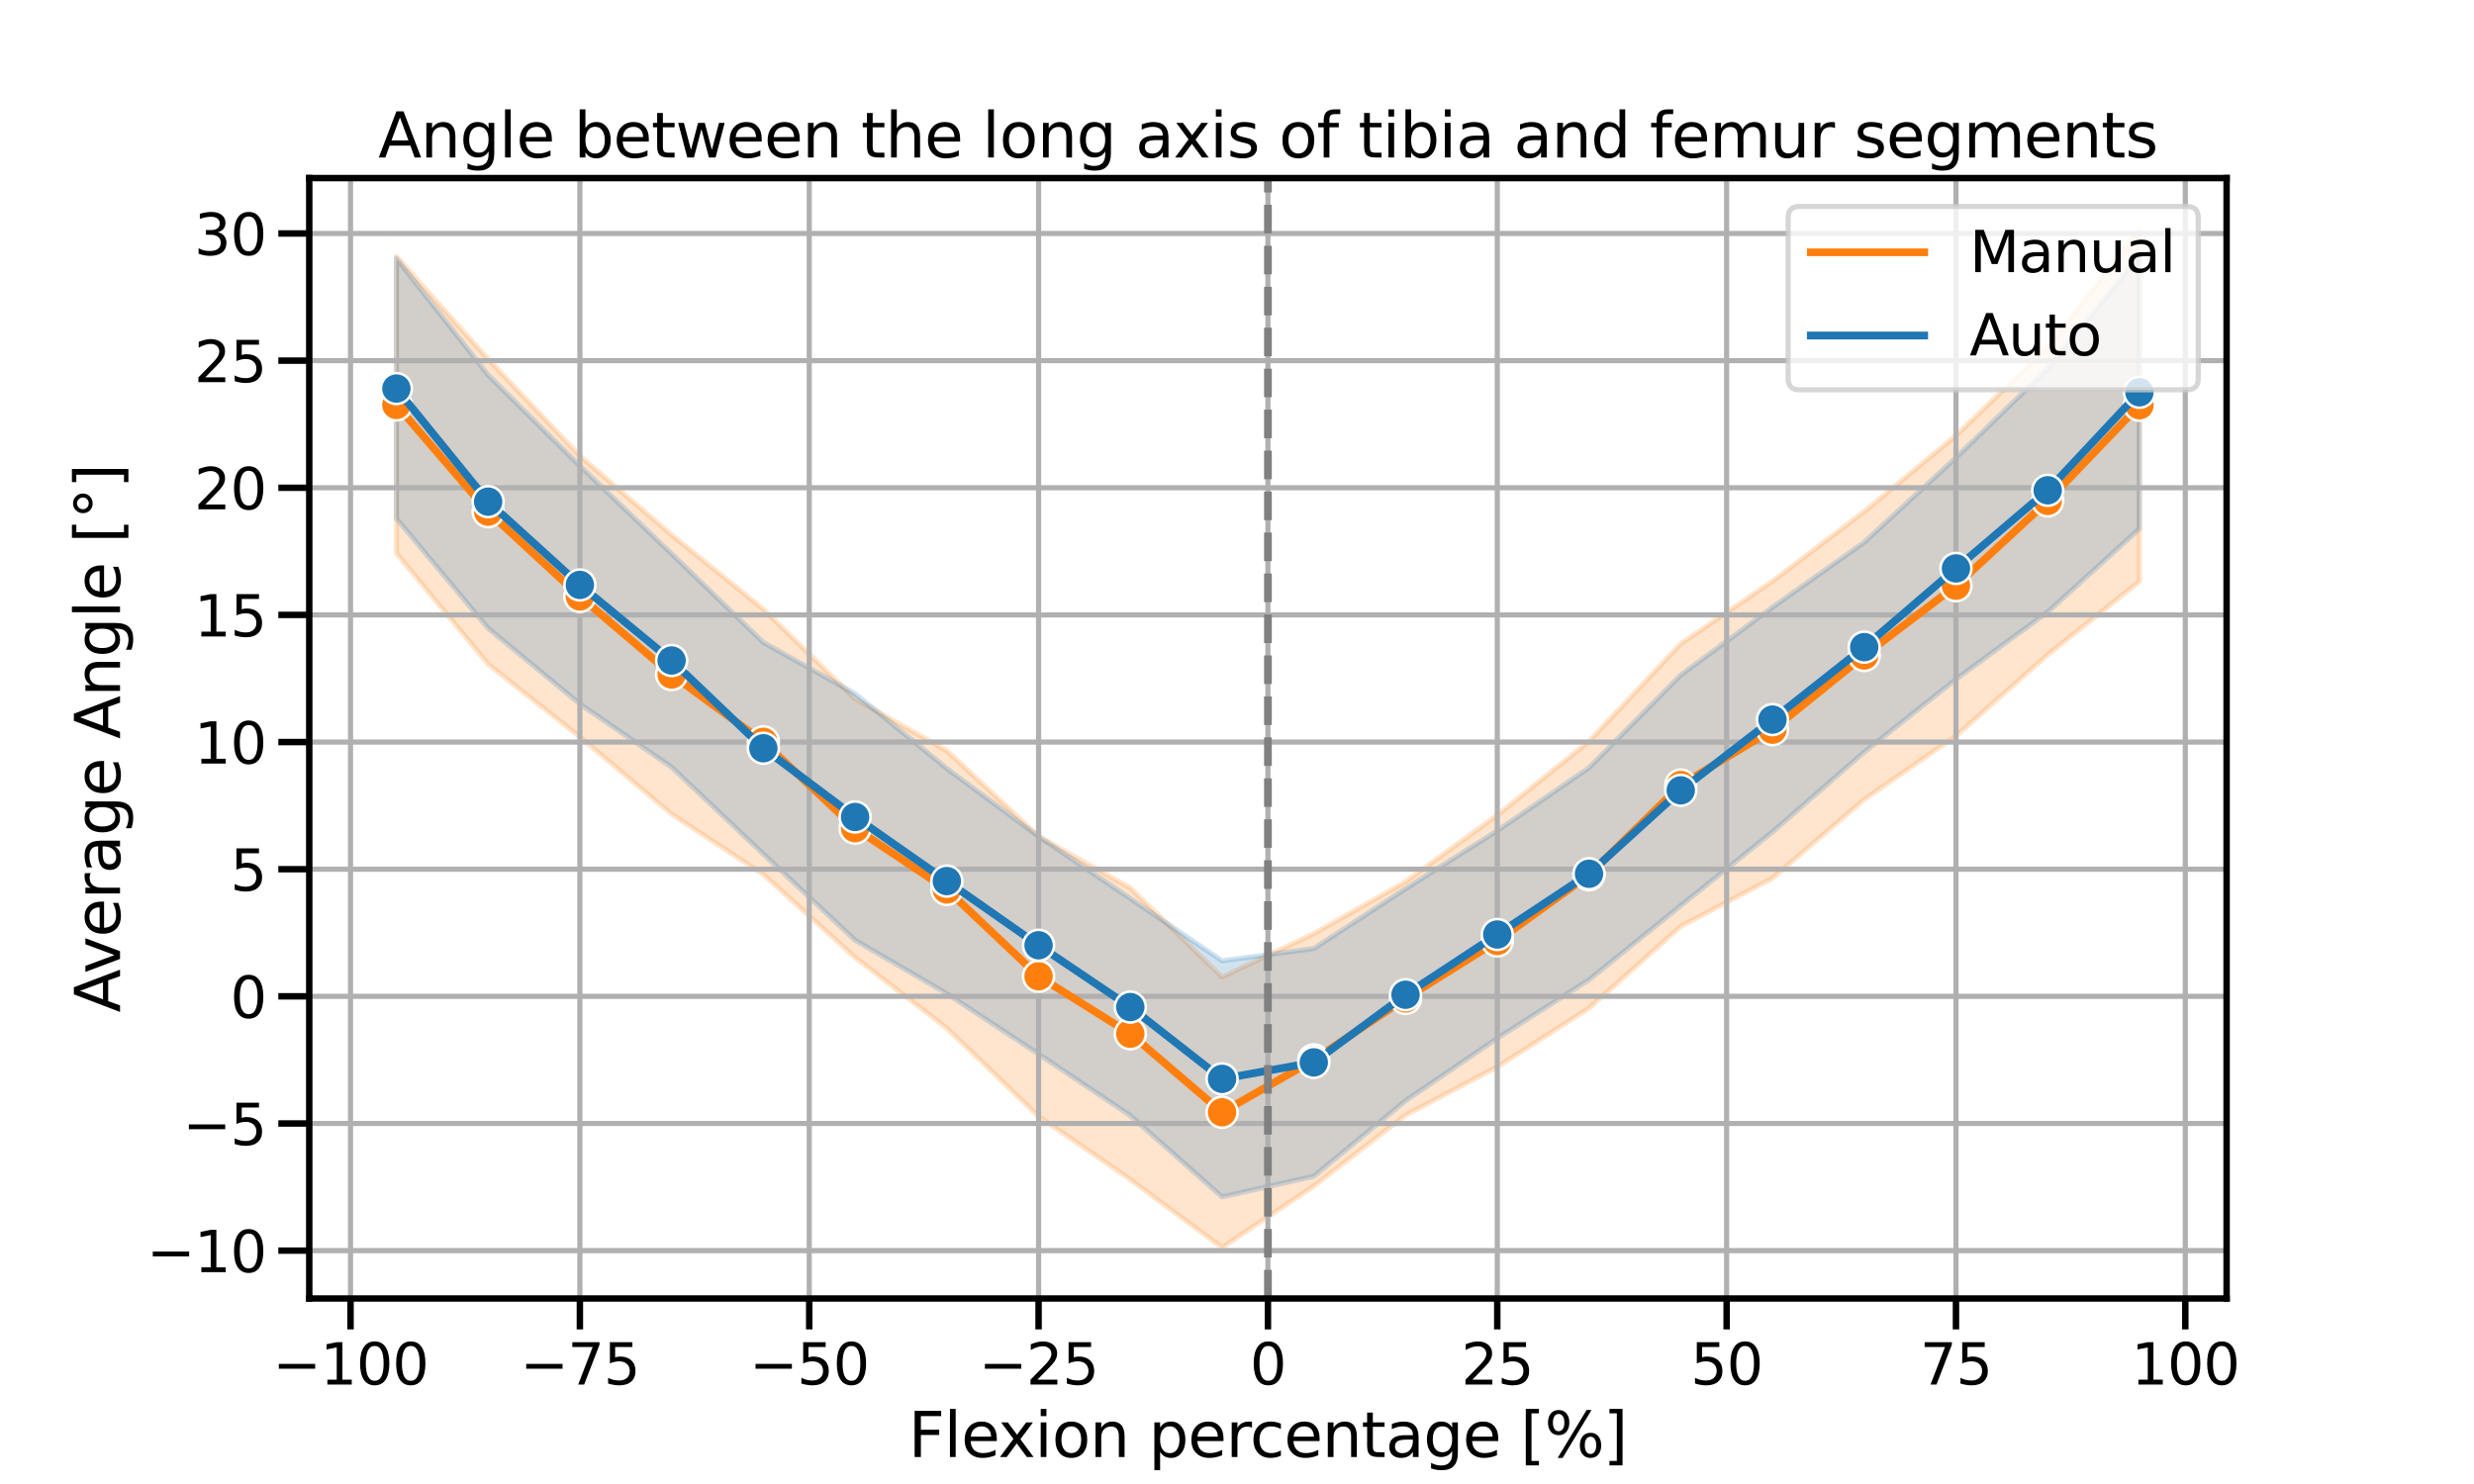 <?xml version="1.0" encoding="utf-8" standalone="no"?>
<!DOCTYPE svg PUBLIC "-//W3C//DTD SVG 1.1//EN"
  "http://www.w3.org/Graphics/SVG/1.1/DTD/svg11.dtd">
<svg xmlns:xlink="http://www.w3.org/1999/xlink" width="720pt" height="432pt" viewBox="0 0 720 432" xmlns="http://www.w3.org/2000/svg" version="1.1">
 <defs>
  <style type="text/css">*{stroke-linejoin: round; stroke-linecap: butt}</style>
 </defs>
 <g id="figure_1">
  <g id="patch_1">
   <path d="M 0 432 
L 720 432 
L 720 0 
L 0 0 
z
" style="fill: #ffffff"/>
  </g>
  <g id="axes_1">
   <g id="patch_2">
    <path d="M 90 378 
L 648 378 
L 648 51.84 
L 90 51.84 
z
" style="fill: #ffffff"/>
   </g>
   <g id="PolyCollection_1">
    <defs>
     <path id="m3d444b2da0" d="M 115.364 -357.319 
L 115.364 -270.921 
L 142.063 -238.645 
L 168.762 -217.465 
L 195.46 -194.986 
L 222.159 -177.435 
L 248.857 -153.257 
L 275.556 -132.685 
L 302.254 -107.025 
L 328.953 -88.63 
L 355.651 -68.825 
L 382.35 -86.718 
L 409.048 -107.354 
L 435.747 -121.418 
L 462.445 -138.504 
L 489.144 -162.329 
L 515.842 -176.356 
L 542.541 -199.265 
L 569.239 -217.771 
L 595.938 -241.408 
L 622.636 -262.732 
L 622.636 -365.335 
L 622.636 -365.335 
L 595.938 -330.95 
L 569.239 -305.23 
L 542.541 -283.093 
L 515.842 -262.81 
L 489.144 -244.617 
L 462.445 -216.191 
L 435.747 -194.728 
L 409.048 -175.324 
L 382.35 -160.224 
L 355.651 -147.592 
L 328.953 -173.507 
L 302.254 -188.569 
L 275.556 -213.458 
L 248.857 -228.555 
L 222.159 -254.66 
L 195.46 -276.292 
L 168.762 -299.274 
L 142.063 -327.451 
L 115.364 -357.319 
z
" style="stroke: #ff7f0e; stroke-opacity: 0.2; stroke-width: 1.5"/>
    </defs>
    <g clip-path="url(#p216451afbd)">
     <use xlink:href="#m3d444b2da0" x="0" y="432" style="fill: #ff7f0e; fill-opacity: 0.2; stroke: #ff7f0e; stroke-opacity: 0.2; stroke-width: 1.5"/>
    </g>
   </g>
   <g id="PolyCollection_2">
    <defs>
     <path id="m3cbdff1667" d="M 115.364 -356.728 
L 115.364 -281.051 
L 142.063 -249.098 
L 168.762 -227.068 
L 195.46 -208.66 
L 222.159 -183.376 
L 248.857 -158.287 
L 275.556 -142.734 
L 302.254 -125.166 
L 328.953 -107.239 
L 355.651 -83.567 
L 382.35 -89.578 
L 409.048 -111.564 
L 435.747 -129.75 
L 462.445 -146.776 
L 489.144 -168.363 
L 515.842 -189.82 
L 542.541 -213.08 
L 569.239 -234.266 
L 595.938 -253.852 
L 622.636 -278.063 
L 622.636 -357.545 
L 622.636 -357.545 
L 595.938 -324.69 
L 569.239 -298.789 
L 542.541 -274.143 
L 515.842 -255.218 
L 489.144 -235.489 
L 462.445 -208.507 
L 435.747 -190.18 
L 409.048 -173.28 
L 382.35 -155.886 
L 355.651 -152.308 
L 328.953 -170.435 
L 302.254 -188.482 
L 275.556 -208.285 
L 248.857 -230.061 
L 222.159 -244.978 
L 195.46 -270.784 
L 168.762 -296.375 
L 142.063 -322.828 
L 115.364 -356.728 
z
" style="stroke: #1f77b4; stroke-opacity: 0.2; stroke-width: 1.5"/>
    </defs>
    <g clip-path="url(#p216451afbd)">
     <use xlink:href="#m3cbdff1667" x="0" y="432" style="fill: #1f77b4; fill-opacity: 0.2; stroke: #1f77b4; stroke-opacity: 0.2; stroke-width: 1.5"/>
    </g>
   </g>
   <g id="matplotlib.axis_1">
    <g id="xtick_1">
     <g id="line2d_1">
      <path d="M 102.016 378 
L 102.016 51.84 
" clip-path="url(#p216451afbd)" style="fill: none; stroke: #b0b0b0; stroke-width: 1.5; stroke-linecap: square"/>
     </g>
     <g id="line2d_2">
      <defs>
       <path id="m5c2c0328b5" d="M 0 0 
L 0 9 
" style="stroke: #000000; stroke-width: 1.875"/>
      </defs>
      <g>
       <use xlink:href="#m5c2c0328b5" x="102.016" y="378" style="stroke: #000000; stroke-width: 1.875"/>
      </g>
     </g>
     <g id="text_1">
      <!-- −100 -->
      <g transform="translate(79.355 403.037) scale(0.165 -0.165)">
       <defs>
        <path id="DejaVuSans-2212" d="M 678 2272 
L 4684 2272 
L 4684 1741 
L 678 1741 
L 678 2272 
z
" transform="scale(0.016)"/>
        <path id="DejaVuSans-31" d="M 794 531 
L 1825 531 
L 1825 4091 
L 703 3866 
L 703 4441 
L 1819 4666 
L 2450 4666 
L 2450 531 
L 3481 531 
L 3481 0 
L 794 0 
L 794 531 
z
" transform="scale(0.016)"/>
        <path id="DejaVuSans-30" d="M 2034 4250 
Q 1547 4250 1301 3770 
Q 1056 3291 1056 2328 
Q 1056 1369 1301 889 
Q 1547 409 2034 409 
Q 2525 409 2770 889 
Q 3016 1369 3016 2328 
Q 3016 3291 2770 3770 
Q 2525 4250 2034 4250 
z
M 2034 4750 
Q 2819 4750 3233 4129 
Q 3647 3509 3647 2328 
Q 3647 1150 3233 529 
Q 2819 -91 2034 -91 
Q 1250 -91 836 529 
Q 422 1150 422 2328 
Q 422 3509 836 4129 
Q 1250 4750 2034 4750 
z
" transform="scale(0.016)"/>
       </defs>
       <use xlink:href="#DejaVuSans-2212"/>
       <use xlink:href="#DejaVuSans-31" x="83.789"/>
       <use xlink:href="#DejaVuSans-30" x="147.412"/>
       <use xlink:href="#DejaVuSans-30" x="211.035"/>
      </g>
     </g>
    </g>
    <g id="xtick_2">
     <g id="line2d_3">
      <path d="M 168.762 378 
L 168.762 51.84 
" clip-path="url(#p216451afbd)" style="fill: none; stroke: #b0b0b0; stroke-width: 1.5; stroke-linecap: square"/>
     </g>
     <g id="line2d_4">
      <g>
       <use xlink:href="#m5c2c0328b5" x="168.762" y="378" style="stroke: #000000; stroke-width: 1.875"/>
      </g>
     </g>
     <g id="text_2">
      <!-- −75 -->
      <g transform="translate(151.351 403.037) scale(0.165 -0.165)">
       <defs>
        <path id="DejaVuSans-37" d="M 525 4666 
L 3525 4666 
L 3525 4397 
L 1831 0 
L 1172 0 
L 2766 4134 
L 525 4134 
L 525 4666 
z
" transform="scale(0.016)"/>
        <path id="DejaVuSans-35" d="M 691 4666 
L 3169 4666 
L 3169 4134 
L 1269 4134 
L 1269 2991 
Q 1406 3038 1543 3061 
Q 1681 3084 1819 3084 
Q 2600 3084 3056 2656 
Q 3513 2228 3513 1497 
Q 3513 744 3044 326 
Q 2575 -91 1722 -91 
Q 1428 -91 1123 -41 
Q 819 9 494 109 
L 494 744 
Q 775 591 1075 516 
Q 1375 441 1709 441 
Q 2250 441 2565 725 
Q 2881 1009 2881 1497 
Q 2881 1984 2565 2268 
Q 2250 2553 1709 2553 
Q 1456 2553 1204 2497 
Q 953 2441 691 2322 
L 691 4666 
z
" transform="scale(0.016)"/>
       </defs>
       <use xlink:href="#DejaVuSans-2212"/>
       <use xlink:href="#DejaVuSans-37" x="83.789"/>
       <use xlink:href="#DejaVuSans-35" x="147.412"/>
      </g>
     </g>
    </g>
    <g id="xtick_3">
     <g id="line2d_5">
      <path d="M 235.508 378 
L 235.508 51.84 
" clip-path="url(#p216451afbd)" style="fill: none; stroke: #b0b0b0; stroke-width: 1.5; stroke-linecap: square"/>
     </g>
     <g id="line2d_6">
      <g>
       <use xlink:href="#m5c2c0328b5" x="235.508" y="378" style="stroke: #000000; stroke-width: 1.875"/>
      </g>
     </g>
     <g id="text_3">
      <!-- −50 -->
      <g transform="translate(218.097 403.037) scale(0.165 -0.165)">
       <use xlink:href="#DejaVuSans-2212"/>
       <use xlink:href="#DejaVuSans-35" x="83.789"/>
       <use xlink:href="#DejaVuSans-30" x="147.412"/>
      </g>
     </g>
    </g>
    <g id="xtick_4">
     <g id="line2d_7">
      <path d="M 302.254 378 
L 302.254 51.84 
" clip-path="url(#p216451afbd)" style="fill: none; stroke: #b0b0b0; stroke-width: 1.5; stroke-linecap: square"/>
     </g>
     <g id="line2d_8">
      <g>
       <use xlink:href="#m5c2c0328b5" x="302.254" y="378" style="stroke: #000000; stroke-width: 1.875"/>
      </g>
     </g>
     <g id="text_4">
      <!-- −25 -->
      <g transform="translate(284.843 403.037) scale(0.165 -0.165)">
       <defs>
        <path id="DejaVuSans-32" d="M 1228 531 
L 3431 531 
L 3431 0 
L 469 0 
L 469 531 
Q 828 903 1448 1529 
Q 2069 2156 2228 2338 
Q 2531 2678 2651 2914 
Q 2772 3150 2772 3378 
Q 2772 3750 2511 3984 
Q 2250 4219 1831 4219 
Q 1534 4219 1204 4116 
Q 875 4013 500 3803 
L 500 4441 
Q 881 4594 1212 4672 
Q 1544 4750 1819 4750 
Q 2544 4750 2975 4387 
Q 3406 4025 3406 3419 
Q 3406 3131 3298 2873 
Q 3191 2616 2906 2266 
Q 2828 2175 2409 1742 
Q 1991 1309 1228 531 
z
" transform="scale(0.016)"/>
       </defs>
       <use xlink:href="#DejaVuSans-2212"/>
       <use xlink:href="#DejaVuSans-32" x="83.789"/>
       <use xlink:href="#DejaVuSans-35" x="147.412"/>
      </g>
     </g>
    </g>
    <g id="xtick_5">
     <g id="line2d_9">
      <path d="M 369.001 378 
L 369.001 51.84 
" clip-path="url(#p216451afbd)" style="fill: none; stroke: #b0b0b0; stroke-width: 1.5; stroke-linecap: square"/>
     </g>
     <g id="line2d_10">
      <g>
       <use xlink:href="#m5c2c0328b5" x="369.001" y="378" style="stroke: #000000; stroke-width: 1.875"/>
      </g>
     </g>
     <g id="text_5">
      <!-- 0 -->
      <g transform="translate(363.752 403.037) scale(0.165 -0.165)">
       <use xlink:href="#DejaVuSans-30"/>
      </g>
     </g>
    </g>
    <g id="xtick_6">
     <g id="line2d_11">
      <path d="M 435.747 378 
L 435.747 51.84 
" clip-path="url(#p216451afbd)" style="fill: none; stroke: #b0b0b0; stroke-width: 1.5; stroke-linecap: square"/>
     </g>
     <g id="line2d_12">
      <g>
       <use xlink:href="#m5c2c0328b5" x="435.747" y="378" style="stroke: #000000; stroke-width: 1.875"/>
      </g>
     </g>
     <g id="text_6">
      <!-- 25 -->
      <g transform="translate(425.249 403.037) scale(0.165 -0.165)">
       <use xlink:href="#DejaVuSans-32"/>
       <use xlink:href="#DejaVuSans-35" x="63.623"/>
      </g>
     </g>
    </g>
    <g id="xtick_7">
     <g id="line2d_13">
      <path d="M 502.493 378 
L 502.493 51.84 
" clip-path="url(#p216451afbd)" style="fill: none; stroke: #b0b0b0; stroke-width: 1.5; stroke-linecap: square"/>
     </g>
     <g id="line2d_14">
      <g>
       <use xlink:href="#m5c2c0328b5" x="502.493" y="378" style="stroke: #000000; stroke-width: 1.875"/>
      </g>
     </g>
     <g id="text_7">
      <!-- 50 -->
      <g transform="translate(491.995 403.037) scale(0.165 -0.165)">
       <use xlink:href="#DejaVuSans-35"/>
       <use xlink:href="#DejaVuSans-30" x="63.623"/>
      </g>
     </g>
    </g>
    <g id="xtick_8">
     <g id="line2d_15">
      <path d="M 569.239 378 
L 569.239 51.84 
" clip-path="url(#p216451afbd)" style="fill: none; stroke: #b0b0b0; stroke-width: 1.5; stroke-linecap: square"/>
     </g>
     <g id="line2d_16">
      <g>
       <use xlink:href="#m5c2c0328b5" x="569.239" y="378" style="stroke: #000000; stroke-width: 1.875"/>
      </g>
     </g>
     <g id="text_8">
      <!-- 75 -->
      <g transform="translate(558.741 403.037) scale(0.165 -0.165)">
       <use xlink:href="#DejaVuSans-37"/>
       <use xlink:href="#DejaVuSans-35" x="63.623"/>
      </g>
     </g>
    </g>
    <g id="xtick_9">
     <g id="line2d_17">
      <path d="M 635.986 378 
L 635.986 51.84 
" clip-path="url(#p216451afbd)" style="fill: none; stroke: #b0b0b0; stroke-width: 1.5; stroke-linecap: square"/>
     </g>
     <g id="line2d_18">
      <g>
       <use xlink:href="#m5c2c0328b5" x="635.986" y="378" style="stroke: #000000; stroke-width: 1.875"/>
      </g>
     </g>
     <g id="text_9">
      <!-- 100 -->
      <g transform="translate(620.238 403.037) scale(0.165 -0.165)">
       <use xlink:href="#DejaVuSans-31"/>
       <use xlink:href="#DejaVuSans-30" x="63.623"/>
       <use xlink:href="#DejaVuSans-30" x="127.246"/>
      </g>
     </g>
    </g>
    <g id="text_10">
     <!-- Flexion percentage [%] -->
     <g transform="translate(264.376 424.146) scale(0.18 -0.18)">
      <defs>
       <path id="DejaVuSans-46" d="M 628 4666 
L 3309 4666 
L 3309 4134 
L 1259 4134 
L 1259 2759 
L 3109 2759 
L 3109 2228 
L 1259 2228 
L 1259 0 
L 628 0 
L 628 4666 
z
" transform="scale(0.016)"/>
       <path id="DejaVuSans-6c" d="M 603 4863 
L 1178 4863 
L 1178 0 
L 603 0 
L 603 4863 
z
" transform="scale(0.016)"/>
       <path id="DejaVuSans-65" d="M 3597 1894 
L 3597 1613 
L 953 1613 
Q 991 1019 1311 708 
Q 1631 397 2203 397 
Q 2534 397 2845 478 
Q 3156 559 3463 722 
L 3463 178 
Q 3153 47 2828 -22 
Q 2503 -91 2169 -91 
Q 1331 -91 842 396 
Q 353 884 353 1716 
Q 353 2575 817 3079 
Q 1281 3584 2069 3584 
Q 2775 3584 3186 3129 
Q 3597 2675 3597 1894 
z
M 3022 2063 
Q 3016 2534 2758 2815 
Q 2500 3097 2075 3097 
Q 1594 3097 1305 2825 
Q 1016 2553 972 2059 
L 3022 2063 
z
" transform="scale(0.016)"/>
       <path id="DejaVuSans-78" d="M 3513 3500 
L 2247 1797 
L 3578 0 
L 2900 0 
L 1881 1375 
L 863 0 
L 184 0 
L 1544 1831 
L 300 3500 
L 978 3500 
L 1906 2253 
L 2834 3500 
L 3513 3500 
z
" transform="scale(0.016)"/>
       <path id="DejaVuSans-69" d="M 603 3500 
L 1178 3500 
L 1178 0 
L 603 0 
L 603 3500 
z
M 603 4863 
L 1178 4863 
L 1178 4134 
L 603 4134 
L 603 4863 
z
" transform="scale(0.016)"/>
       <path id="DejaVuSans-6f" d="M 1959 3097 
Q 1497 3097 1228 2736 
Q 959 2375 959 1747 
Q 959 1119 1226 758 
Q 1494 397 1959 397 
Q 2419 397 2687 759 
Q 2956 1122 2956 1747 
Q 2956 2369 2687 2733 
Q 2419 3097 1959 3097 
z
M 1959 3584 
Q 2709 3584 3137 3096 
Q 3566 2609 3566 1747 
Q 3566 888 3137 398 
Q 2709 -91 1959 -91 
Q 1206 -91 779 398 
Q 353 888 353 1747 
Q 353 2609 779 3096 
Q 1206 3584 1959 3584 
z
" transform="scale(0.016)"/>
       <path id="DejaVuSans-6e" d="M 3513 2113 
L 3513 0 
L 2938 0 
L 2938 2094 
Q 2938 2591 2744 2837 
Q 2550 3084 2163 3084 
Q 1697 3084 1428 2787 
Q 1159 2491 1159 1978 
L 1159 0 
L 581 0 
L 581 3500 
L 1159 3500 
L 1159 2956 
Q 1366 3272 1645 3428 
Q 1925 3584 2291 3584 
Q 2894 3584 3203 3211 
Q 3513 2838 3513 2113 
z
" transform="scale(0.016)"/>
       <path id="DejaVuSans-20" transform="scale(0.016)"/>
       <path id="DejaVuSans-70" d="M 1159 525 
L 1159 -1331 
L 581 -1331 
L 581 3500 
L 1159 3500 
L 1159 2969 
Q 1341 3281 1617 3432 
Q 1894 3584 2278 3584 
Q 2916 3584 3314 3078 
Q 3713 2572 3713 1747 
Q 3713 922 3314 415 
Q 2916 -91 2278 -91 
Q 1894 -91 1617 61 
Q 1341 213 1159 525 
z
M 3116 1747 
Q 3116 2381 2855 2742 
Q 2594 3103 2138 3103 
Q 1681 3103 1420 2742 
Q 1159 2381 1159 1747 
Q 1159 1113 1420 752 
Q 1681 391 2138 391 
Q 2594 391 2855 752 
Q 3116 1113 3116 1747 
z
" transform="scale(0.016)"/>
       <path id="DejaVuSans-72" d="M 2631 2963 
Q 2534 3019 2420 3045 
Q 2306 3072 2169 3072 
Q 1681 3072 1420 2755 
Q 1159 2438 1159 1844 
L 1159 0 
L 581 0 
L 581 3500 
L 1159 3500 
L 1159 2956 
Q 1341 3275 1631 3429 
Q 1922 3584 2338 3584 
Q 2397 3584 2469 3576 
Q 2541 3569 2628 3553 
L 2631 2963 
z
" transform="scale(0.016)"/>
       <path id="DejaVuSans-63" d="M 3122 3366 
L 3122 2828 
Q 2878 2963 2633 3030 
Q 2388 3097 2138 3097 
Q 1578 3097 1268 2742 
Q 959 2388 959 1747 
Q 959 1106 1268 751 
Q 1578 397 2138 397 
Q 2388 397 2633 464 
Q 2878 531 3122 666 
L 3122 134 
Q 2881 22 2623 -34 
Q 2366 -91 2075 -91 
Q 1284 -91 818 406 
Q 353 903 353 1747 
Q 353 2603 823 3093 
Q 1294 3584 2113 3584 
Q 2378 3584 2631 3529 
Q 2884 3475 3122 3366 
z
" transform="scale(0.016)"/>
       <path id="DejaVuSans-74" d="M 1172 4494 
L 1172 3500 
L 2356 3500 
L 2356 3053 
L 1172 3053 
L 1172 1153 
Q 1172 725 1289 603 
Q 1406 481 1766 481 
L 2356 481 
L 2356 0 
L 1766 0 
Q 1100 0 847 248 
Q 594 497 594 1153 
L 594 3053 
L 172 3053 
L 172 3500 
L 594 3500 
L 594 4494 
L 1172 4494 
z
" transform="scale(0.016)"/>
       <path id="DejaVuSans-61" d="M 2194 1759 
Q 1497 1759 1228 1600 
Q 959 1441 959 1056 
Q 959 750 1161 570 
Q 1363 391 1709 391 
Q 2188 391 2477 730 
Q 2766 1069 2766 1631 
L 2766 1759 
L 2194 1759 
z
M 3341 1997 
L 3341 0 
L 2766 0 
L 2766 531 
Q 2569 213 2275 61 
Q 1981 -91 1556 -91 
Q 1019 -91 701 211 
Q 384 513 384 1019 
Q 384 1609 779 1909 
Q 1175 2209 1959 2209 
L 2766 2209 
L 2766 2266 
Q 2766 2663 2505 2880 
Q 2244 3097 1772 3097 
Q 1472 3097 1187 3025 
Q 903 2953 641 2809 
L 641 3341 
Q 956 3463 1253 3523 
Q 1550 3584 1831 3584 
Q 2591 3584 2966 3190 
Q 3341 2797 3341 1997 
z
" transform="scale(0.016)"/>
       <path id="DejaVuSans-67" d="M 2906 1791 
Q 2906 2416 2648 2759 
Q 2391 3103 1925 3103 
Q 1463 3103 1205 2759 
Q 947 2416 947 1791 
Q 947 1169 1205 825 
Q 1463 481 1925 481 
Q 2391 481 2648 825 
Q 2906 1169 2906 1791 
z
M 3481 434 
Q 3481 -459 3084 -895 
Q 2688 -1331 1869 -1331 
Q 1566 -1331 1297 -1286 
Q 1028 -1241 775 -1147 
L 775 -588 
Q 1028 -725 1275 -790 
Q 1522 -856 1778 -856 
Q 2344 -856 2625 -561 
Q 2906 -266 2906 331 
L 2906 616 
Q 2728 306 2450 153 
Q 2172 0 1784 0 
Q 1141 0 747 490 
Q 353 981 353 1791 
Q 353 2603 747 3093 
Q 1141 3584 1784 3584 
Q 2172 3584 2450 3431 
Q 2728 3278 2906 2969 
L 2906 3500 
L 3481 3500 
L 3481 434 
z
" transform="scale(0.016)"/>
       <path id="DejaVuSans-5b" d="M 550 4863 
L 1875 4863 
L 1875 4416 
L 1125 4416 
L 1125 -397 
L 1875 -397 
L 1875 -844 
L 550 -844 
L 550 4863 
z
" transform="scale(0.016)"/>
       <path id="DejaVuSans-25" d="M 4653 2053 
Q 4381 2053 4226 1822 
Q 4072 1591 4072 1178 
Q 4072 772 4226 539 
Q 4381 306 4653 306 
Q 4919 306 5073 539 
Q 5228 772 5228 1178 
Q 5228 1588 5073 1820 
Q 4919 2053 4653 2053 
z
M 4653 2450 
Q 5147 2450 5437 2106 
Q 5728 1763 5728 1178 
Q 5728 594 5436 251 
Q 5144 -91 4653 -91 
Q 4153 -91 3862 251 
Q 3572 594 3572 1178 
Q 3572 1766 3864 2108 
Q 4156 2450 4653 2450 
z
M 1428 4353 
Q 1159 4353 1004 4120 
Q 850 3888 850 3481 
Q 850 3069 1003 2837 
Q 1156 2606 1428 2606 
Q 1700 2606 1854 2837 
Q 2009 3069 2009 3481 
Q 2009 3884 1853 4118 
Q 1697 4353 1428 4353 
z
M 4250 4750 
L 4750 4750 
L 1831 -91 
L 1331 -91 
L 4250 4750 
z
M 1428 4750 
Q 1922 4750 2215 4408 
Q 2509 4066 2509 3481 
Q 2509 2891 2217 2550 
Q 1925 2209 1428 2209 
Q 931 2209 642 2551 
Q 353 2894 353 3481 
Q 353 4063 643 4406 
Q 934 4750 1428 4750 
z
" transform="scale(0.016)"/>
       <path id="DejaVuSans-5d" d="M 1947 4863 
L 1947 -844 
L 622 -844 
L 622 -397 
L 1369 -397 
L 1369 4416 
L 622 4416 
L 622 4863 
L 1947 4863 
z
" transform="scale(0.016)"/>
      </defs>
      <use xlink:href="#DejaVuSans-46"/>
      <use xlink:href="#DejaVuSans-6c" x="57.52"/>
      <use xlink:href="#DejaVuSans-65" x="85.303"/>
      <use xlink:href="#DejaVuSans-78" x="145.076"/>
      <use xlink:href="#DejaVuSans-69" x="204.256"/>
      <use xlink:href="#DejaVuSans-6f" x="232.039"/>
      <use xlink:href="#DejaVuSans-6e" x="293.221"/>
      <use xlink:href="#DejaVuSans-20" x="356.6"/>
      <use xlink:href="#DejaVuSans-70" x="388.387"/>
      <use xlink:href="#DejaVuSans-65" x="451.863"/>
      <use xlink:href="#DejaVuSans-72" x="513.387"/>
      <use xlink:href="#DejaVuSans-63" x="552.25"/>
      <use xlink:href="#DejaVuSans-65" x="607.23"/>
      <use xlink:href="#DejaVuSans-6e" x="668.754"/>
      <use xlink:href="#DejaVuSans-74" x="732.133"/>
      <use xlink:href="#DejaVuSans-61" x="771.342"/>
      <use xlink:href="#DejaVuSans-67" x="832.621"/>
      <use xlink:href="#DejaVuSans-65" x="896.098"/>
      <use xlink:href="#DejaVuSans-20" x="957.621"/>
      <use xlink:href="#DejaVuSans-5b" x="989.408"/>
      <use xlink:href="#DejaVuSans-25" x="1028.422"/>
      <use xlink:href="#DejaVuSans-5d" x="1123.441"/>
     </g>
    </g>
   </g>
   <g id="matplotlib.axis_2">
    <g id="ytick_1">
     <g id="line2d_19">
      <path d="M 90 364.061 
L 648 364.061 
" clip-path="url(#p216451afbd)" style="fill: none; stroke: #b0b0b0; stroke-width: 1.5; stroke-linecap: square"/>
     </g>
     <g id="line2d_20">
      <defs>
       <path id="mec65b8b6f3" d="M 0 0 
L -9 0 
" style="stroke: #000000; stroke-width: 1.875"/>
      </defs>
      <g>
       <use xlink:href="#mec65b8b6f3" x="90" y="364.061" style="stroke: #000000; stroke-width: 1.875"/>
      </g>
     </g>
     <g id="text_11">
      <!-- −10 -->
      <g transform="translate(42.677 370.329) scale(0.165 -0.165)">
       <use xlink:href="#DejaVuSans-2212"/>
       <use xlink:href="#DejaVuSans-31" x="83.789"/>
       <use xlink:href="#DejaVuSans-30" x="147.412"/>
      </g>
     </g>
    </g>
    <g id="ytick_2">
     <g id="line2d_21">
      <path d="M 90 327.049 
L 648 327.049 
" clip-path="url(#p216451afbd)" style="fill: none; stroke: #b0b0b0; stroke-width: 1.5; stroke-linecap: square"/>
     </g>
     <g id="line2d_22">
      <g>
       <use xlink:href="#mec65b8b6f3" x="90" y="327.049" style="stroke: #000000; stroke-width: 1.875"/>
      </g>
     </g>
     <g id="text_12">
      <!-- −5 -->
      <g transform="translate(53.175 333.318) scale(0.165 -0.165)">
       <use xlink:href="#DejaVuSans-2212"/>
       <use xlink:href="#DejaVuSans-35" x="83.789"/>
      </g>
     </g>
    </g>
    <g id="ytick_3">
     <g id="line2d_23">
      <path d="M 90 290.038 
L 648 290.038 
" clip-path="url(#p216451afbd)" style="fill: none; stroke: #b0b0b0; stroke-width: 1.5; stroke-linecap: square"/>
     </g>
     <g id="line2d_24">
      <g>
       <use xlink:href="#mec65b8b6f3" x="90" y="290.038" style="stroke: #000000; stroke-width: 1.875"/>
      </g>
     </g>
     <g id="text_13">
      <!-- 0 -->
      <g transform="translate(67.002 296.307) scale(0.165 -0.165)">
       <use xlink:href="#DejaVuSans-30"/>
      </g>
     </g>
    </g>
    <g id="ytick_4">
     <g id="line2d_25">
      <path d="M 90 253.026 
L 648 253.026 
" clip-path="url(#p216451afbd)" style="fill: none; stroke: #b0b0b0; stroke-width: 1.5; stroke-linecap: square"/>
     </g>
     <g id="line2d_26">
      <g>
       <use xlink:href="#mec65b8b6f3" x="90" y="253.026" style="stroke: #000000; stroke-width: 1.875"/>
      </g>
     </g>
     <g id="text_14">
      <!-- 5 -->
      <g transform="translate(67.002 259.295) scale(0.165 -0.165)">
       <use xlink:href="#DejaVuSans-35"/>
      </g>
     </g>
    </g>
    <g id="ytick_5">
     <g id="line2d_27">
      <path d="M 90 216.015 
L 648 216.015 
" clip-path="url(#p216451afbd)" style="fill: none; stroke: #b0b0b0; stroke-width: 1.5; stroke-linecap: square"/>
     </g>
     <g id="line2d_28">
      <g>
       <use xlink:href="#mec65b8b6f3" x="90" y="216.015" style="stroke: #000000; stroke-width: 1.875"/>
      </g>
     </g>
     <g id="text_15">
      <!-- 10 -->
      <g transform="translate(56.504 222.284) scale(0.165 -0.165)">
       <use xlink:href="#DejaVuSans-31"/>
       <use xlink:href="#DejaVuSans-30" x="63.623"/>
      </g>
     </g>
    </g>
    <g id="ytick_6">
     <g id="line2d_29">
      <path d="M 90 179.004 
L 648 179.004 
" clip-path="url(#p216451afbd)" style="fill: none; stroke: #b0b0b0; stroke-width: 1.5; stroke-linecap: square"/>
     </g>
     <g id="line2d_30">
      <g>
       <use xlink:href="#mec65b8b6f3" x="90" y="179.004" style="stroke: #000000; stroke-width: 1.875"/>
      </g>
     </g>
     <g id="text_16">
      <!-- 15 -->
      <g transform="translate(56.504 185.272) scale(0.165 -0.165)">
       <use xlink:href="#DejaVuSans-31"/>
       <use xlink:href="#DejaVuSans-35" x="63.623"/>
      </g>
     </g>
    </g>
    <g id="ytick_7">
     <g id="line2d_31">
      <path d="M 90 141.992 
L 648 141.992 
" clip-path="url(#p216451afbd)" style="fill: none; stroke: #b0b0b0; stroke-width: 1.5; stroke-linecap: square"/>
     </g>
     <g id="line2d_32">
      <g>
       <use xlink:href="#mec65b8b6f3" x="90" y="141.992" style="stroke: #000000; stroke-width: 1.875"/>
      </g>
     </g>
     <g id="text_17">
      <!-- 20 -->
      <g transform="translate(56.504 148.261) scale(0.165 -0.165)">
       <use xlink:href="#DejaVuSans-32"/>
       <use xlink:href="#DejaVuSans-30" x="63.623"/>
      </g>
     </g>
    </g>
    <g id="ytick_8">
     <g id="line2d_33">
      <path d="M 90 104.981 
L 648 104.981 
" clip-path="url(#p216451afbd)" style="fill: none; stroke: #b0b0b0; stroke-width: 1.5; stroke-linecap: square"/>
     </g>
     <g id="line2d_34">
      <g>
       <use xlink:href="#mec65b8b6f3" x="90" y="104.981" style="stroke: #000000; stroke-width: 1.875"/>
      </g>
     </g>
     <g id="text_18">
      <!-- 25 -->
      <g transform="translate(56.504 111.249) scale(0.165 -0.165)">
       <use xlink:href="#DejaVuSans-32"/>
       <use xlink:href="#DejaVuSans-35" x="63.623"/>
      </g>
     </g>
    </g>
    <g id="ytick_9">
     <g id="line2d_35">
      <path d="M 90 67.969 
L 648 67.969 
" clip-path="url(#p216451afbd)" style="fill: none; stroke: #b0b0b0; stroke-width: 1.5; stroke-linecap: square"/>
     </g>
     <g id="line2d_36">
      <g>
       <use xlink:href="#mec65b8b6f3" x="90" y="67.969" style="stroke: #000000; stroke-width: 1.875"/>
      </g>
     </g>
     <g id="text_19">
      <!-- 30 -->
      <g transform="translate(56.504 74.238) scale(0.165 -0.165)">
       <defs>
        <path id="DejaVuSans-33" d="M 2597 2516 
Q 3050 2419 3304 2112 
Q 3559 1806 3559 1356 
Q 3559 666 3084 287 
Q 2609 -91 1734 -91 
Q 1441 -91 1130 -33 
Q 819 25 488 141 
L 488 750 
Q 750 597 1062 519 
Q 1375 441 1716 441 
Q 2309 441 2620 675 
Q 2931 909 2931 1356 
Q 2931 1769 2642 2001 
Q 2353 2234 1838 2234 
L 1294 2234 
L 1294 2753 
L 1863 2753 
Q 2328 2753 2575 2939 
Q 2822 3125 2822 3475 
Q 2822 3834 2567 4026 
Q 2313 4219 1838 4219 
Q 1578 4219 1281 4162 
Q 984 4106 628 3988 
L 628 4550 
Q 988 4650 1302 4700 
Q 1616 4750 1894 4750 
Q 2613 4750 3031 4423 
Q 3450 4097 3450 3541 
Q 3450 3153 3228 2886 
Q 3006 2619 2597 2516 
z
" transform="scale(0.016)"/>
       </defs>
       <use xlink:href="#DejaVuSans-33"/>
       <use xlink:href="#DejaVuSans-30" x="63.623"/>
      </g>
     </g>
    </g>
    <g id="text_20">
     <!-- Average Angle [°] -->
     <g transform="translate(34.934 294.735) rotate(-90) scale(0.18 -0.18)">
      <defs>
       <path id="DejaVuSans-41" d="M 2188 4044 
L 1331 1722 
L 3047 1722 
L 2188 4044 
z
M 1831 4666 
L 2547 4666 
L 4325 0 
L 3669 0 
L 3244 1197 
L 1141 1197 
L 716 0 
L 50 0 
L 1831 4666 
z
" transform="scale(0.016)"/>
       <path id="DejaVuSans-76" d="M 191 3500 
L 800 3500 
L 1894 563 
L 2988 3500 
L 3597 3500 
L 2284 0 
L 1503 0 
L 191 3500 
z
" transform="scale(0.016)"/>
       <path id="DejaVuSans-b0" d="M 1600 4347 
Q 1350 4347 1178 4173 
Q 1006 4000 1006 3750 
Q 1006 3503 1178 3333 
Q 1350 3163 1600 3163 
Q 1850 3163 2022 3333 
Q 2194 3503 2194 3750 
Q 2194 3997 2020 4172 
Q 1847 4347 1600 4347 
z
M 1600 4750 
Q 1800 4750 1984 4673 
Q 2169 4597 2303 4453 
Q 2447 4313 2519 4134 
Q 2591 3956 2591 3750 
Q 2591 3338 2302 3052 
Q 2013 2766 1594 2766 
Q 1172 2766 890 3047 
Q 609 3328 609 3750 
Q 609 4169 896 4459 
Q 1184 4750 1600 4750 
z
" transform="scale(0.016)"/>
      </defs>
      <use xlink:href="#DejaVuSans-41"/>
      <use xlink:href="#DejaVuSans-76" x="62.533"/>
      <use xlink:href="#DejaVuSans-65" x="121.713"/>
      <use xlink:href="#DejaVuSans-72" x="183.236"/>
      <use xlink:href="#DejaVuSans-61" x="224.35"/>
      <use xlink:href="#DejaVuSans-67" x="285.629"/>
      <use xlink:href="#DejaVuSans-65" x="349.105"/>
      <use xlink:href="#DejaVuSans-20" x="410.629"/>
      <use xlink:href="#DejaVuSans-41" x="442.416"/>
      <use xlink:href="#DejaVuSans-6e" x="510.824"/>
      <use xlink:href="#DejaVuSans-67" x="574.203"/>
      <use xlink:href="#DejaVuSans-6c" x="637.68"/>
      <use xlink:href="#DejaVuSans-65" x="665.463"/>
      <use xlink:href="#DejaVuSans-20" x="726.986"/>
      <use xlink:href="#DejaVuSans-5b" x="758.773"/>
      <use xlink:href="#DejaVuSans-b0" x="797.787"/>
      <use xlink:href="#DejaVuSans-5d" x="847.787"/>
     </g>
    </g>
   </g>
   <g id="line2d_37">
    <path d="M 115.364 117.88 
L 142.063 148.952 
L 168.762 173.63 
L 195.46 196.361 
L 222.159 215.953 
L 248.857 241.094 
L 275.556 258.929 
L 302.254 284.203 
L 328.953 300.932 
L 355.651 323.791 
L 382.35 308.529 
L 409.048 290.661 
L 435.747 273.927 
L 462.445 254.653 
L 489.144 228.527 
L 515.842 212.417 
L 542.541 190.821 
L 569.239 170.499 
L 595.938 145.821 
L 622.636 117.967 
" clip-path="url(#p216451afbd)" style="fill: none; stroke: #ff7f0e; stroke-width: 2.25; stroke-linecap: square"/>
    <defs>
     <path id="m8e733c202c" d="M 0 4.5 
C 1.193 4.5 2.338 4.026 3.182 3.182 
C 4.026 2.338 4.5 1.193 4.5 0 
C 4.5 -1.193 4.026 -2.338 3.182 -3.182 
C 2.338 -4.026 1.193 -4.5 0 -4.5 
C -1.193 -4.5 -2.338 -4.026 -3.182 -3.182 
C -4.026 -2.338 -4.5 -1.193 -4.5 0 
C -4.5 1.193 -4.026 2.338 -3.182 3.182 
C -2.338 4.026 -1.193 4.5 0 4.5 
z
" style="stroke: #ffffff; stroke-width: 0.75"/>
    </defs>
    <g clip-path="url(#p216451afbd)">
     <use xlink:href="#m8e733c202c" x="115.364" y="117.88" style="fill: #ff7f0e; stroke: #ffffff; stroke-width: 0.75"/>
     <use xlink:href="#m8e733c202c" x="142.063" y="148.952" style="fill: #ff7f0e; stroke: #ffffff; stroke-width: 0.75"/>
     <use xlink:href="#m8e733c202c" x="168.762" y="173.63" style="fill: #ff7f0e; stroke: #ffffff; stroke-width: 0.75"/>
     <use xlink:href="#m8e733c202c" x="195.46" y="196.361" style="fill: #ff7f0e; stroke: #ffffff; stroke-width: 0.75"/>
     <use xlink:href="#m8e733c202c" x="222.159" y="215.953" style="fill: #ff7f0e; stroke: #ffffff; stroke-width: 0.75"/>
     <use xlink:href="#m8e733c202c" x="248.857" y="241.094" style="fill: #ff7f0e; stroke: #ffffff; stroke-width: 0.75"/>
     <use xlink:href="#m8e733c202c" x="275.556" y="258.929" style="fill: #ff7f0e; stroke: #ffffff; stroke-width: 0.75"/>
     <use xlink:href="#m8e733c202c" x="302.254" y="284.203" style="fill: #ff7f0e; stroke: #ffffff; stroke-width: 0.75"/>
     <use xlink:href="#m8e733c202c" x="328.953" y="300.932" style="fill: #ff7f0e; stroke: #ffffff; stroke-width: 0.75"/>
     <use xlink:href="#m8e733c202c" x="355.651" y="323.791" style="fill: #ff7f0e; stroke: #ffffff; stroke-width: 0.75"/>
     <use xlink:href="#m8e733c202c" x="382.35" y="308.529" style="fill: #ff7f0e; stroke: #ffffff; stroke-width: 0.75"/>
     <use xlink:href="#m8e733c202c" x="409.048" y="290.661" style="fill: #ff7f0e; stroke: #ffffff; stroke-width: 0.75"/>
     <use xlink:href="#m8e733c202c" x="435.747" y="273.927" style="fill: #ff7f0e; stroke: #ffffff; stroke-width: 0.75"/>
     <use xlink:href="#m8e733c202c" x="462.445" y="254.653" style="fill: #ff7f0e; stroke: #ffffff; stroke-width: 0.75"/>
     <use xlink:href="#m8e733c202c" x="489.144" y="228.527" style="fill: #ff7f0e; stroke: #ffffff; stroke-width: 0.75"/>
     <use xlink:href="#m8e733c202c" x="515.842" y="212.417" style="fill: #ff7f0e; stroke: #ffffff; stroke-width: 0.75"/>
     <use xlink:href="#m8e733c202c" x="542.541" y="190.821" style="fill: #ff7f0e; stroke: #ffffff; stroke-width: 0.75"/>
     <use xlink:href="#m8e733c202c" x="569.239" y="170.499" style="fill: #ff7f0e; stroke: #ffffff; stroke-width: 0.75"/>
     <use xlink:href="#m8e733c202c" x="595.938" y="145.821" style="fill: #ff7f0e; stroke: #ffffff; stroke-width: 0.75"/>
     <use xlink:href="#m8e733c202c" x="622.636" y="117.967" style="fill: #ff7f0e; stroke: #ffffff; stroke-width: 0.75"/>
    </g>
   </g>
   <g id="line2d_38">
    <path d="M 115.364 113.111 
L 142.063 146.037 
L 168.762 170.279 
L 195.46 192.278 
L 222.159 217.823 
L 248.857 237.826 
L 275.556 256.49 
L 302.254 275.176 
L 328.953 293.163 
L 355.651 314.063 
L 382.35 309.268 
L 409.048 289.578 
L 435.747 272.035 
L 462.445 254.359 
L 489.144 230.074 
L 515.842 209.481 
L 542.541 188.388 
L 569.239 165.473 
L 595.938 142.729 
L 622.636 114.196 
" clip-path="url(#p216451afbd)" style="fill: none; stroke: #1f77b4; stroke-width: 2.25; stroke-linecap: square"/>
    <defs>
     <path id="m8fd0e1412d" d="M 0 4.5 
C 1.193 4.5 2.338 4.026 3.182 3.182 
C 4.026 2.338 4.5 1.193 4.5 0 
C 4.5 -1.193 4.026 -2.338 3.182 -3.182 
C 2.338 -4.026 1.193 -4.5 0 -4.5 
C -1.193 -4.5 -2.338 -4.026 -3.182 -3.182 
C -4.026 -2.338 -4.5 -1.193 -4.5 0 
C -4.5 1.193 -4.026 2.338 -3.182 3.182 
C -2.338 4.026 -1.193 4.5 0 4.5 
z
" style="stroke: #ffffff; stroke-width: 0.75"/>
    </defs>
    <g clip-path="url(#p216451afbd)">
     <use xlink:href="#m8fd0e1412d" x="115.364" y="113.111" style="fill: #1f77b4; stroke: #ffffff; stroke-width: 0.75"/>
     <use xlink:href="#m8fd0e1412d" x="142.063" y="146.037" style="fill: #1f77b4; stroke: #ffffff; stroke-width: 0.75"/>
     <use xlink:href="#m8fd0e1412d" x="168.762" y="170.279" style="fill: #1f77b4; stroke: #ffffff; stroke-width: 0.75"/>
     <use xlink:href="#m8fd0e1412d" x="195.46" y="192.278" style="fill: #1f77b4; stroke: #ffffff; stroke-width: 0.75"/>
     <use xlink:href="#m8fd0e1412d" x="222.159" y="217.823" style="fill: #1f77b4; stroke: #ffffff; stroke-width: 0.75"/>
     <use xlink:href="#m8fd0e1412d" x="248.857" y="237.826" style="fill: #1f77b4; stroke: #ffffff; stroke-width: 0.75"/>
     <use xlink:href="#m8fd0e1412d" x="275.556" y="256.49" style="fill: #1f77b4; stroke: #ffffff; stroke-width: 0.75"/>
     <use xlink:href="#m8fd0e1412d" x="302.254" y="275.176" style="fill: #1f77b4; stroke: #ffffff; stroke-width: 0.75"/>
     <use xlink:href="#m8fd0e1412d" x="328.953" y="293.163" style="fill: #1f77b4; stroke: #ffffff; stroke-width: 0.75"/>
     <use xlink:href="#m8fd0e1412d" x="355.651" y="314.063" style="fill: #1f77b4; stroke: #ffffff; stroke-width: 0.75"/>
     <use xlink:href="#m8fd0e1412d" x="382.35" y="309.268" style="fill: #1f77b4; stroke: #ffffff; stroke-width: 0.75"/>
     <use xlink:href="#m8fd0e1412d" x="409.048" y="289.578" style="fill: #1f77b4; stroke: #ffffff; stroke-width: 0.75"/>
     <use xlink:href="#m8fd0e1412d" x="435.747" y="272.035" style="fill: #1f77b4; stroke: #ffffff; stroke-width: 0.75"/>
     <use xlink:href="#m8fd0e1412d" x="462.445" y="254.359" style="fill: #1f77b4; stroke: #ffffff; stroke-width: 0.75"/>
     <use xlink:href="#m8fd0e1412d" x="489.144" y="230.074" style="fill: #1f77b4; stroke: #ffffff; stroke-width: 0.75"/>
     <use xlink:href="#m8fd0e1412d" x="515.842" y="209.481" style="fill: #1f77b4; stroke: #ffffff; stroke-width: 0.75"/>
     <use xlink:href="#m8fd0e1412d" x="542.541" y="188.388" style="fill: #1f77b4; stroke: #ffffff; stroke-width: 0.75"/>
     <use xlink:href="#m8fd0e1412d" x="569.239" y="165.473" style="fill: #1f77b4; stroke: #ffffff; stroke-width: 0.75"/>
     <use xlink:href="#m8fd0e1412d" x="595.938" y="142.729" style="fill: #1f77b4; stroke: #ffffff; stroke-width: 0.75"/>
     <use xlink:href="#m8fd0e1412d" x="622.636" y="114.196" style="fill: #1f77b4; stroke: #ffffff; stroke-width: 0.75"/>
    </g>
   </g>
   <g id="line2d_39"/>
   <g id="line2d_40"/>
   <g id="line2d_41">
    <path d="M 369.001 378 
L 369.001 51.84 
" clip-path="url(#p216451afbd)" style="fill: none; stroke-dasharray: 8.325,3.6; stroke-dashoffset: 0; stroke: #808080; stroke-width: 2.25"/>
   </g>
   <g id="patch_3">
    <path d="M 90 378 
L 90 51.84 
" style="fill: none; stroke: #000000; stroke-width: 1.875; stroke-linejoin: miter; stroke-linecap: square"/>
   </g>
   <g id="patch_4">
    <path d="M 648 378 
L 648 51.84 
" style="fill: none; stroke: #000000; stroke-width: 1.875; stroke-linejoin: miter; stroke-linecap: square"/>
   </g>
   <g id="patch_5">
    <path d="M 90 378 
L 648 378 
" style="fill: none; stroke: #000000; stroke-width: 1.875; stroke-linejoin: miter; stroke-linecap: square"/>
   </g>
   <g id="patch_6">
    <path d="M 90 51.84 
L 648 51.84 
" style="fill: none; stroke: #000000; stroke-width: 1.875; stroke-linejoin: miter; stroke-linecap: square"/>
   </g>
   <g id="text_21">
    <!-- Angle between the long axis of tibia and femur segments -->
    <g transform="translate(110.094 45.84) scale(0.18 -0.18)">
     <defs>
      <path id="DejaVuSans-62" d="M 3116 1747 
Q 3116 2381 2855 2742 
Q 2594 3103 2138 3103 
Q 1681 3103 1420 2742 
Q 1159 2381 1159 1747 
Q 1159 1113 1420 752 
Q 1681 391 2138 391 
Q 2594 391 2855 752 
Q 3116 1113 3116 1747 
z
M 1159 2969 
Q 1341 3281 1617 3432 
Q 1894 3584 2278 3584 
Q 2916 3584 3314 3078 
Q 3713 2572 3713 1747 
Q 3713 922 3314 415 
Q 2916 -91 2278 -91 
Q 1894 -91 1617 61 
Q 1341 213 1159 525 
L 1159 0 
L 581 0 
L 581 4863 
L 1159 4863 
L 1159 2969 
z
" transform="scale(0.016)"/>
      <path id="DejaVuSans-77" d="M 269 3500 
L 844 3500 
L 1563 769 
L 2278 3500 
L 2956 3500 
L 3675 769 
L 4391 3500 
L 4966 3500 
L 4050 0 
L 3372 0 
L 2619 2869 
L 1863 0 
L 1184 0 
L 269 3500 
z
" transform="scale(0.016)"/>
      <path id="DejaVuSans-68" d="M 3513 2113 
L 3513 0 
L 2938 0 
L 2938 2094 
Q 2938 2591 2744 2837 
Q 2550 3084 2163 3084 
Q 1697 3084 1428 2787 
Q 1159 2491 1159 1978 
L 1159 0 
L 581 0 
L 581 4863 
L 1159 4863 
L 1159 2956 
Q 1366 3272 1645 3428 
Q 1925 3584 2291 3584 
Q 2894 3584 3203 3211 
Q 3513 2838 3513 2113 
z
" transform="scale(0.016)"/>
      <path id="DejaVuSans-73" d="M 2834 3397 
L 2834 2853 
Q 2591 2978 2328 3040 
Q 2066 3103 1784 3103 
Q 1356 3103 1142 2972 
Q 928 2841 928 2578 
Q 928 2378 1081 2264 
Q 1234 2150 1697 2047 
L 1894 2003 
Q 2506 1872 2764 1633 
Q 3022 1394 3022 966 
Q 3022 478 2636 193 
Q 2250 -91 1575 -91 
Q 1294 -91 989 -36 
Q 684 19 347 128 
L 347 722 
Q 666 556 975 473 
Q 1284 391 1588 391 
Q 1994 391 2212 530 
Q 2431 669 2431 922 
Q 2431 1156 2273 1281 
Q 2116 1406 1581 1522 
L 1381 1569 
Q 847 1681 609 1914 
Q 372 2147 372 2553 
Q 372 3047 722 3315 
Q 1072 3584 1716 3584 
Q 2034 3584 2315 3537 
Q 2597 3491 2834 3397 
z
" transform="scale(0.016)"/>
      <path id="DejaVuSans-66" d="M 2375 4863 
L 2375 4384 
L 1825 4384 
Q 1516 4384 1395 4259 
Q 1275 4134 1275 3809 
L 1275 3500 
L 2222 3500 
L 2222 3053 
L 1275 3053 
L 1275 0 
L 697 0 
L 697 3053 
L 147 3053 
L 147 3500 
L 697 3500 
L 697 3744 
Q 697 4328 969 4595 
Q 1241 4863 1831 4863 
L 2375 4863 
z
" transform="scale(0.016)"/>
      <path id="DejaVuSans-64" d="M 2906 2969 
L 2906 4863 
L 3481 4863 
L 3481 0 
L 2906 0 
L 2906 525 
Q 2725 213 2448 61 
Q 2172 -91 1784 -91 
Q 1150 -91 751 415 
Q 353 922 353 1747 
Q 353 2572 751 3078 
Q 1150 3584 1784 3584 
Q 2172 3584 2448 3432 
Q 2725 3281 2906 2969 
z
M 947 1747 
Q 947 1113 1208 752 
Q 1469 391 1925 391 
Q 2381 391 2643 752 
Q 2906 1113 2906 1747 
Q 2906 2381 2643 2742 
Q 2381 3103 1925 3103 
Q 1469 3103 1208 2742 
Q 947 2381 947 1747 
z
" transform="scale(0.016)"/>
      <path id="DejaVuSans-6d" d="M 3328 2828 
Q 3544 3216 3844 3400 
Q 4144 3584 4550 3584 
Q 5097 3584 5394 3201 
Q 5691 2819 5691 2113 
L 5691 0 
L 5113 0 
L 5113 2094 
Q 5113 2597 4934 2840 
Q 4756 3084 4391 3084 
Q 3944 3084 3684 2787 
Q 3425 2491 3425 1978 
L 3425 0 
L 2847 0 
L 2847 2094 
Q 2847 2600 2669 2842 
Q 2491 3084 2119 3084 
Q 1678 3084 1418 2786 
Q 1159 2488 1159 1978 
L 1159 0 
L 581 0 
L 581 3500 
L 1159 3500 
L 1159 2956 
Q 1356 3278 1631 3431 
Q 1906 3584 2284 3584 
Q 2666 3584 2933 3390 
Q 3200 3197 3328 2828 
z
" transform="scale(0.016)"/>
      <path id="DejaVuSans-75" d="M 544 1381 
L 544 3500 
L 1119 3500 
L 1119 1403 
Q 1119 906 1312 657 
Q 1506 409 1894 409 
Q 2359 409 2629 706 
Q 2900 1003 2900 1516 
L 2900 3500 
L 3475 3500 
L 3475 0 
L 2900 0 
L 2900 538 
Q 2691 219 2414 64 
Q 2138 -91 1772 -91 
Q 1169 -91 856 284 
Q 544 659 544 1381 
z
M 1991 3584 
L 1991 3584 
z
" transform="scale(0.016)"/>
     </defs>
     <use xlink:href="#DejaVuSans-41"/>
     <use xlink:href="#DejaVuSans-6e" x="68.408"/>
     <use xlink:href="#DejaVuSans-67" x="131.787"/>
     <use xlink:href="#DejaVuSans-6c" x="195.264"/>
     <use xlink:href="#DejaVuSans-65" x="223.047"/>
     <use xlink:href="#DejaVuSans-20" x="284.57"/>
     <use xlink:href="#DejaVuSans-62" x="316.357"/>
     <use xlink:href="#DejaVuSans-65" x="379.834"/>
     <use xlink:href="#DejaVuSans-74" x="441.357"/>
     <use xlink:href="#DejaVuSans-77" x="480.566"/>
     <use xlink:href="#DejaVuSans-65" x="562.354"/>
     <use xlink:href="#DejaVuSans-65" x="623.877"/>
     <use xlink:href="#DejaVuSans-6e" x="685.4"/>
     <use xlink:href="#DejaVuSans-20" x="748.779"/>
     <use xlink:href="#DejaVuSans-74" x="780.566"/>
     <use xlink:href="#DejaVuSans-68" x="819.775"/>
     <use xlink:href="#DejaVuSans-65" x="883.154"/>
     <use xlink:href="#DejaVuSans-20" x="944.678"/>
     <use xlink:href="#DejaVuSans-6c" x="976.465"/>
     <use xlink:href="#DejaVuSans-6f" x="1004.248"/>
     <use xlink:href="#DejaVuSans-6e" x="1065.43"/>
     <use xlink:href="#DejaVuSans-67" x="1128.809"/>
     <use xlink:href="#DejaVuSans-20" x="1192.285"/>
     <use xlink:href="#DejaVuSans-61" x="1224.072"/>
     <use xlink:href="#DejaVuSans-78" x="1285.352"/>
     <use xlink:href="#DejaVuSans-69" x="1344.531"/>
     <use xlink:href="#DejaVuSans-73" x="1372.314"/>
     <use xlink:href="#DejaVuSans-20" x="1424.414"/>
     <use xlink:href="#DejaVuSans-6f" x="1456.201"/>
     <use xlink:href="#DejaVuSans-66" x="1517.383"/>
     <use xlink:href="#DejaVuSans-20" x="1552.588"/>
     <use xlink:href="#DejaVuSans-74" x="1584.375"/>
     <use xlink:href="#DejaVuSans-69" x="1623.584"/>
     <use xlink:href="#DejaVuSans-62" x="1651.367"/>
     <use xlink:href="#DejaVuSans-69" x="1714.844"/>
     <use xlink:href="#DejaVuSans-61" x="1742.627"/>
     <use xlink:href="#DejaVuSans-20" x="1803.906"/>
     <use xlink:href="#DejaVuSans-61" x="1835.693"/>
     <use xlink:href="#DejaVuSans-6e" x="1896.973"/>
     <use xlink:href="#DejaVuSans-64" x="1960.352"/>
     <use xlink:href="#DejaVuSans-20" x="2023.828"/>
     <use xlink:href="#DejaVuSans-66" x="2055.615"/>
     <use xlink:href="#DejaVuSans-65" x="2090.82"/>
     <use xlink:href="#DejaVuSans-6d" x="2152.344"/>
     <use xlink:href="#DejaVuSans-75" x="2249.756"/>
     <use xlink:href="#DejaVuSans-72" x="2313.135"/>
     <use xlink:href="#DejaVuSans-20" x="2354.248"/>
     <use xlink:href="#DejaVuSans-73" x="2386.035"/>
     <use xlink:href="#DejaVuSans-65" x="2438.135"/>
     <use xlink:href="#DejaVuSans-67" x="2499.658"/>
     <use xlink:href="#DejaVuSans-6d" x="2563.135"/>
     <use xlink:href="#DejaVuSans-65" x="2660.547"/>
     <use xlink:href="#DejaVuSans-6e" x="2722.07"/>
     <use xlink:href="#DejaVuSans-74" x="2785.449"/>
     <use xlink:href="#DejaVuSans-73" x="2824.658"/>
    </g>
   </g>
   <g id="legend_1">
    <g id="patch_7">
     <path d="M 523.693 113.478 
L 636.45 113.478 
Q 639.75 113.478 639.75 110.178 
L 639.75 63.39 
Q 639.75 60.09 636.45 60.09 
L 523.693 60.09 
Q 520.393 60.09 520.393 63.39 
L 520.393 110.178 
Q 520.393 113.478 523.693 113.478 
z
" style="fill: #ffffff; opacity: 0.8; stroke: #cccccc; stroke-width: 1.5; stroke-linejoin: miter"/>
    </g>
    <g id="line2d_42">
     <path d="M 526.993 73.452 
L 543.493 73.452 
L 559.993 73.452 
" style="fill: none; stroke: #ff7f0e; stroke-width: 2.25; stroke-linecap: square"/>
    </g>
    <g id="text_22">
     <!-- Manual -->
     <g transform="translate(573.193 79.227) scale(0.165 -0.165)">
      <defs>
       <path id="DejaVuSans-4d" d="M 628 4666 
L 1569 4666 
L 2759 1491 
L 3956 4666 
L 4897 4666 
L 4897 0 
L 4281 0 
L 4281 4097 
L 3078 897 
L 2444 897 
L 1241 4097 
L 1241 0 
L 628 0 
L 628 4666 
z
" transform="scale(0.016)"/>
      </defs>
      <use xlink:href="#DejaVuSans-4d"/>
      <use xlink:href="#DejaVuSans-61" x="86.279"/>
      <use xlink:href="#DejaVuSans-6e" x="147.559"/>
      <use xlink:href="#DejaVuSans-75" x="210.938"/>
      <use xlink:href="#DejaVuSans-61" x="274.316"/>
      <use xlink:href="#DejaVuSans-6c" x="335.596"/>
     </g>
    </g>
    <g id="line2d_43">
     <path d="M 526.993 97.671 
L 543.493 97.671 
L 559.993 97.671 
" style="fill: none; stroke: #1f77b4; stroke-width: 2.25; stroke-linecap: square"/>
    </g>
    <g id="text_23">
     <!-- Auto -->
     <g transform="translate(573.193 103.446) scale(0.165 -0.165)">
      <use xlink:href="#DejaVuSans-41"/>
      <use xlink:href="#DejaVuSans-75" x="68.408"/>
      <use xlink:href="#DejaVuSans-74" x="131.787"/>
      <use xlink:href="#DejaVuSans-6f" x="170.996"/>
     </g>
    </g>
   </g>
  </g>
 </g>
 <defs>
  <clipPath id="p216451afbd">
   <rect x="90" y="51.84" width="558" height="326.16"/>
  </clipPath>
 </defs>
</svg>

